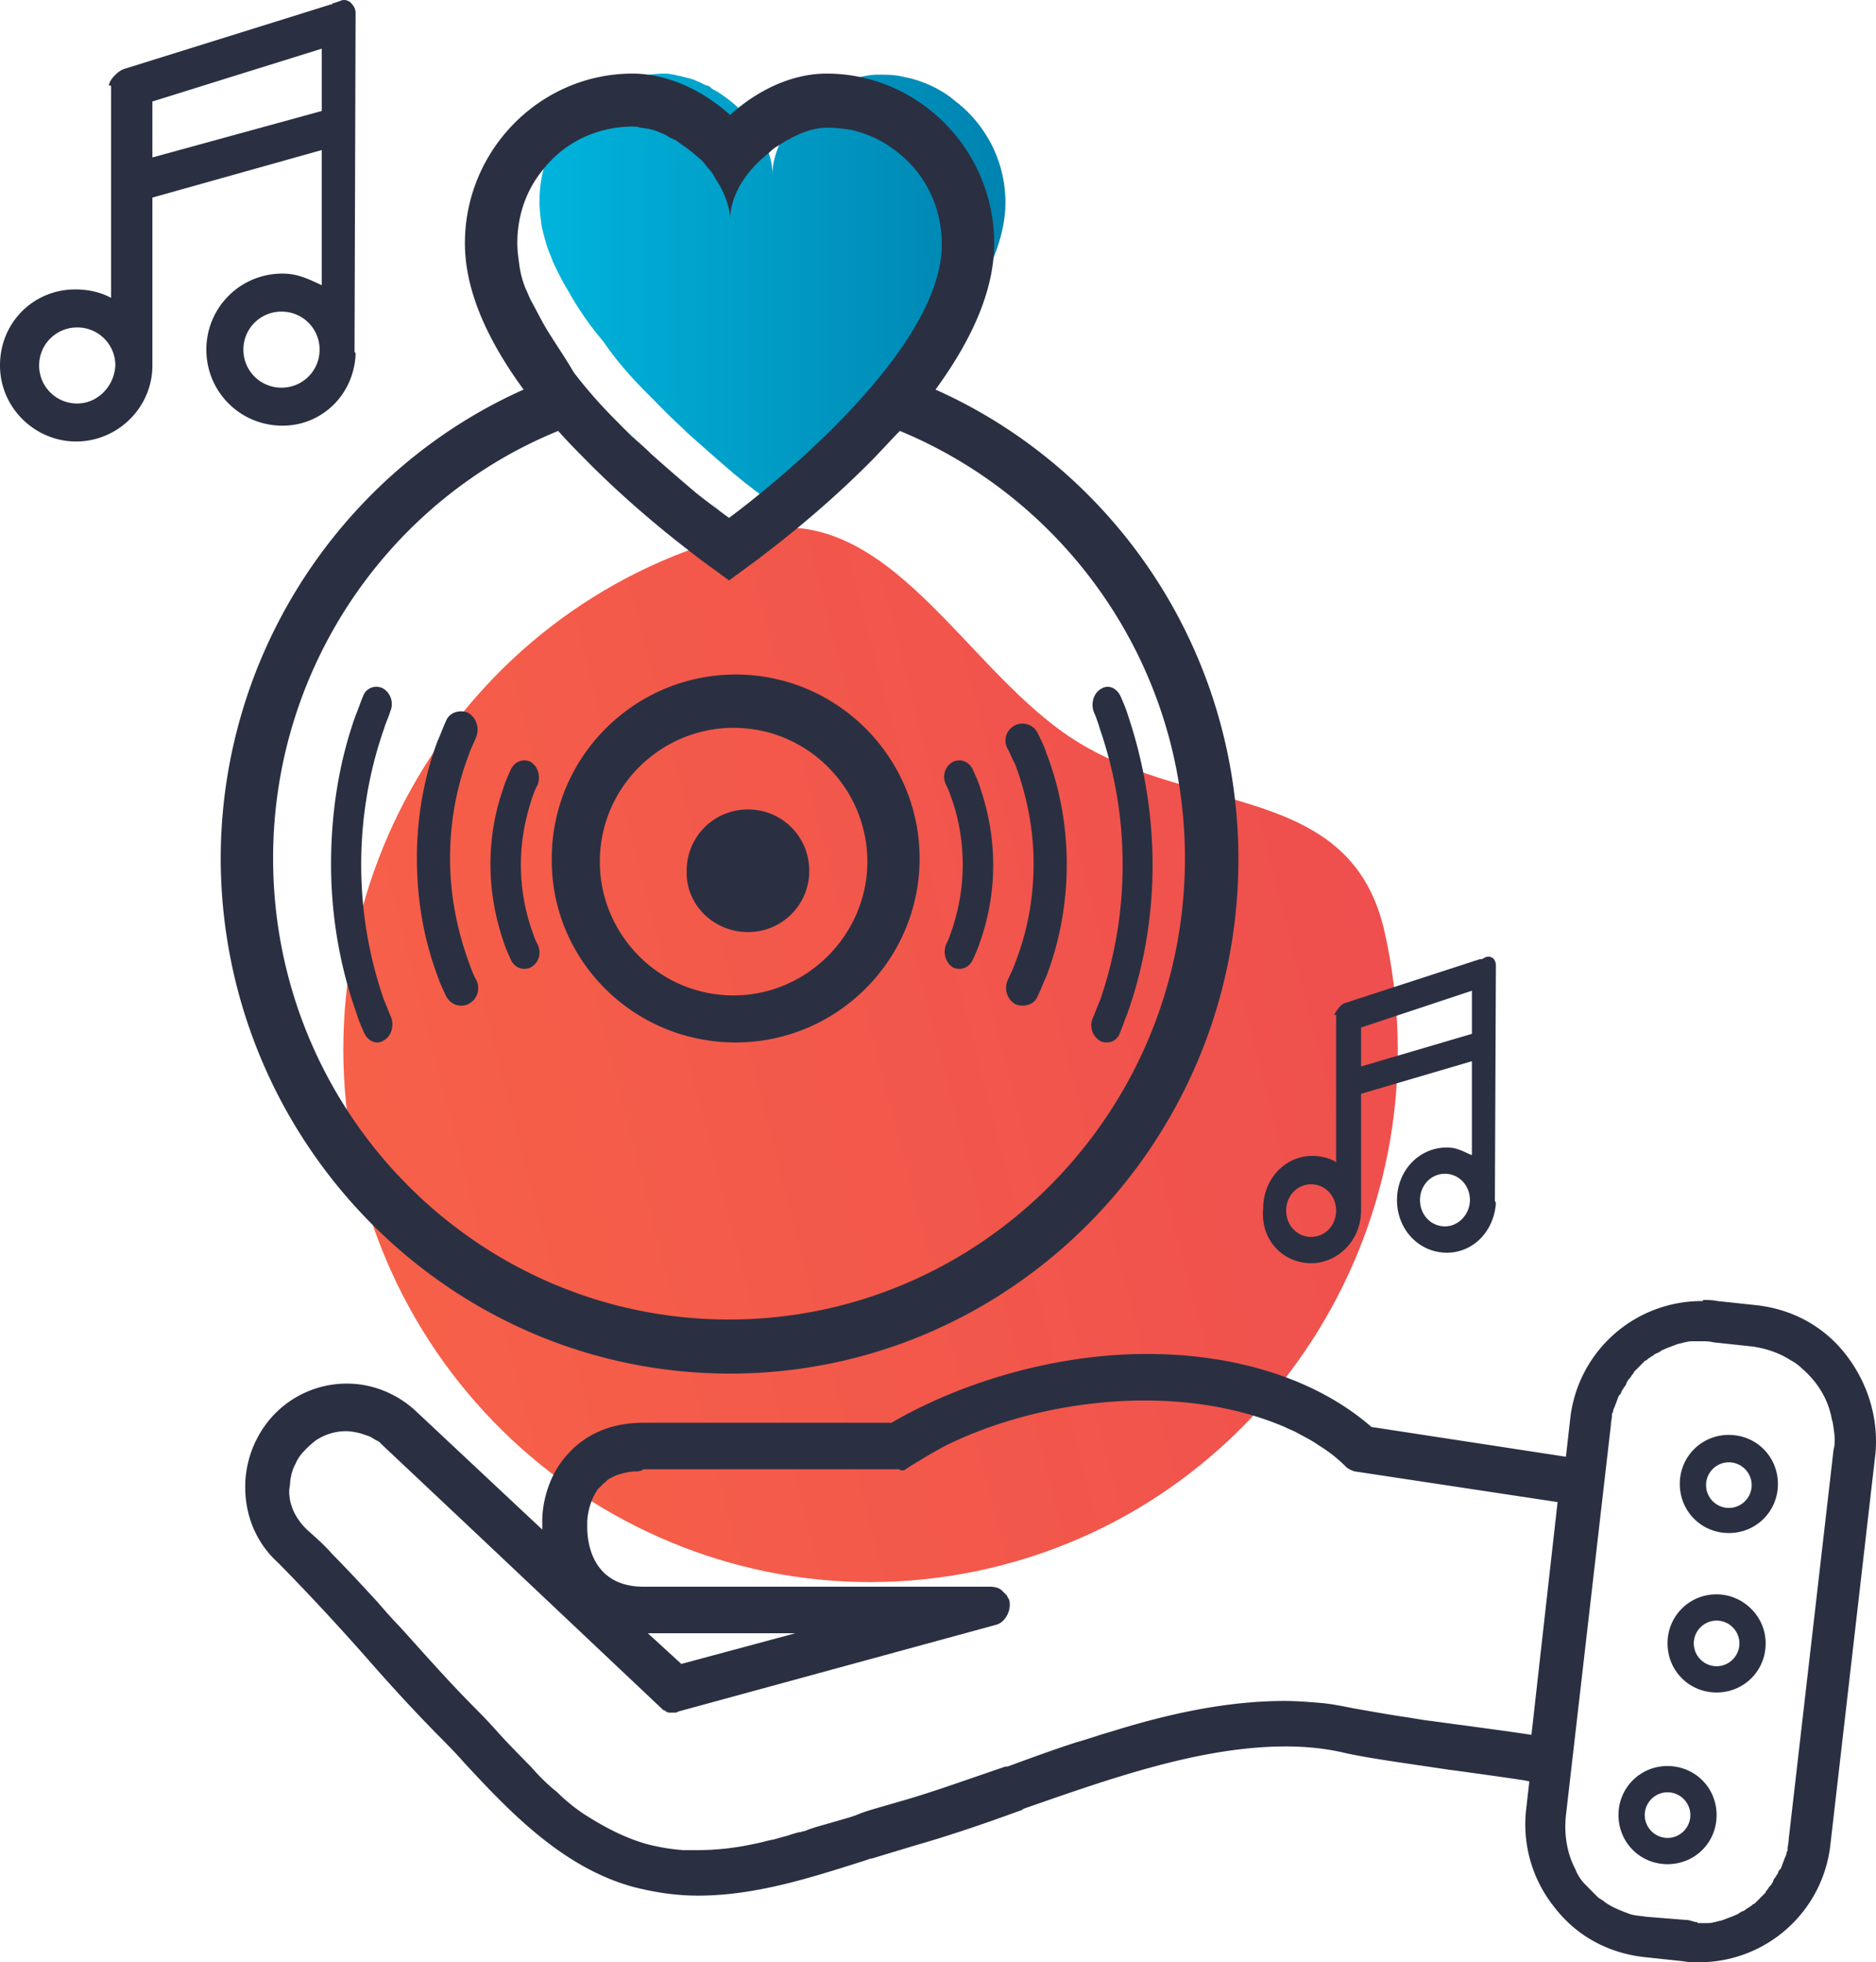 <svg height="160" viewBox="0 0 153 160" width="153" xmlns="http://www.w3.org/2000/svg" xmlns:xlink="http://www.w3.org/1999/xlink"><linearGradient id="a" x1="1.28%" x2="98.643%" y1="60.942%" y2="38.141%"><stop offset="0" stop-color="#f76148"/><stop offset="1" stop-color="#ee4e4e"/></linearGradient><linearGradient id="b" x1="-.303%" x2="99.995%" y1="50.097%" y2="50.097%"><stop offset="0" stop-color="#00b4db"/><stop offset="1" stop-color="#0083b0"/></linearGradient><g fill="none" fill-rule="evenodd"><path d="m112.876 75.783c5.373 23.33-9.04 46.66-32.153 52.083s-46.226-9.125-51.6-32.455c-5.372-23.33 9.041-46.659 32.154-52.082 11.343-2.669 17.484 11.621 26.695 17.217 9.552 5.854 22.09 3.357 24.904 15.237z" fill="url(#a)"/><path d="m52.502 31.79 1.822 1.842c.608.614 1.215 1.14 1.735 1.666a253.983 253.983 0 0 0 3.904 3.421c.434.351.868.702 1.215.965 1.128.877 1.735 1.316 1.735 1.316s19.087-13.86 19.087-24.474c0-3.245-1.475-6.14-3.817-8.07-.26-.175-.52-.438-.781-.614a9.442 9.442 0 0 0 -3.73-1.579c-.695-.175-1.389-.175-2.083-.175-.868 0-1.909.263-2.863.701-.26.088-.52.264-.694.351-.26.176-.52.264-.694.439-.26.175-.434.35-.694.526s-.434.351-.694.527c-1.735 1.578-2.95 3.596-2.95 5.614 0-1.316-.52-2.544-1.301-3.685l-.781-1.052c-.174-.176-.347-.439-.607-.614-.521-.527-1.128-.965-1.649-1.316-.26-.175-.52-.263-.694-.439-.087-.087-.26-.175-.347-.175-.26-.088-.52-.263-.78-.351-.348-.175-.782-.263-1.129-.35-.26-.089-.52-.089-.694-.176-.26 0-.434-.088-.694-.088-3.21 0-6.073 1.491-7.982 3.772a10.55 10.55 0 0 0 -2.342 6.667c0 .701.087 1.315.174 2.017.173.702.347 1.404.607 2.105.173.351.26.702.434 1.053.347.702.694 1.404 1.127 2.105a25.117 25.117 0 0 0 2.863 4.123c.955 1.404 2.083 2.72 3.297 3.947" fill="url(#b)"/><path d="m59 42c-.308-.3-.615-.6-1-1 .385.3.692.7 1 1m-5-4c-.632-.353-1.263-.647-2-1 .737.353 1.368.647 2 1m6 5s-.737-.357-2-1c1.158.643 2 1 2 1m-9-8c.632.737 1.368 1.368 2 2z" fill="#32c6d4"/><g fill="#2a3042"><path d="m44.327 26.405c-.341-.606-.683-1.297-1.025-1.903-.171-.345-.257-.605-.428-.95a7.866 7.866 0 0 1 -.513-1.903c-.085-.605-.17-1.21-.17-1.815 0-2.335.769-4.41 2.136-6.053 1.71-2.161 4.36-3.458 7.266-3.458.171 0 .428 0 .599.086.256 0 .427.087.683.087.342.086.684.173 1.026.346.257.086.428.173.684.346.085.086.256.086.342.173.256.086.427.259.684.432.513.346 1.025.778 1.538 1.21.171.173.342.346.513.605.257.26.513.606.684.952.684 1.037 1.197 2.248 1.197 3.371 0-1.815 1.111-3.717 2.735-5.1.171-.174.427-.346.598-.52.171-.172.428-.345.599-.432.256-.173.427-.26.684-.432.256-.086.427-.26.683-.346.855-.432 1.795-.692 2.65-.692.684 0 1.282.087 1.88.173 1.198.26 2.394.779 3.334 1.47.257.173.513.346.684.519 2.137 1.73 3.42 4.41 3.42 7.35 0 9.683-17.353 22.306-17.353 22.306s-.598-.433-1.624-1.21c-.342-.26-.684-.52-1.111-.865a200.426 200.426 0 0 1 -3.59-3.113c-.513-.519-1.026-.95-1.624-1.47l-1.624-1.642a39.57 39.57 0 0 1 -3.078-3.545c-.854-1.47-1.795-2.767-2.479-3.977m3.505 11.153c4.53 4.582 8.975 7.781 9.146 7.954l2.48 1.816 2.478-1.816c.171-.173 4.616-3.372 9.146-7.954.77-.778 1.539-1.643 2.308-2.421 13.591 5.62 23.25 19.108 23.25 34.843 0 20.75-16.668 37.61-37.183 37.61s-37.183-16.86-37.183-37.61c0-15.735 9.66-29.31 23.25-34.843.77.865 1.539 1.643 2.308 2.42m11.71 74.443c22.825 0 41.458-18.762 41.458-41.933 0-17.12-10.172-31.817-24.703-38.302 3.162-4.323 4.786-8.3 4.786-11.931 0-7.609-6.153-13.834-13.676-13.834-2.65 0-5.47 1.21-7.864 3.372-2.394-2.162-5.3-3.372-7.95-3.372-7.522 0-13.676 6.225-13.676 13.834 0 3.63 1.624 7.608 4.786 11.931-14.531 6.485-24.703 21.27-24.703 38.302.085 23.085 18.634 41.933 41.543 41.933" fill-rule="nonzero"/><path d="m31.32 81.547a33.53 33.53 0 0 1 -1.862-11.065c0-3.916.67-7.66 1.862-11.065.15-.511.373-.937.522-1.447.298-.681 0-1.532-.67-1.873-.597-.255-1.341 0-1.565.681-.223.51-.372 1.021-.596 1.532-1.34 3.745-2.011 7.83-2.011 12.172 0 4.256.745 8.426 2.086 12.171.149.511.372 1.022.596 1.533.298.68.968 1.02 1.564.68.67-.34.894-1.191.67-1.872-.223-.51-.372-.936-.596-1.447m4.37-1.957c.169.533.422 1.066.676 1.598.338.71 1.098.977 1.774.71a1.458 1.458 0 0 0 .676-2.042c-.254-.444-.422-.976-.591-1.42-.93-2.575-1.521-5.417-1.521-8.436 0-2.93.507-5.772 1.52-8.436.17-.532.423-.976.592-1.42.338-.8 0-1.687-.676-2.043-.676-.266-1.52 0-1.774.71-.254.533-.423 1.066-.676 1.599-1.1 2.93-1.69 6.216-1.69 9.501 0 3.552.591 6.749 1.69 9.679m5.965-1.35c.3.665.978.915 1.58.665.676-.333.977-1.165.601-1.914-.225-.416-.376-.915-.526-1.331a16.366 16.366 0 0 1 -.828-5.16c0-1.83.301-3.495.828-5.16.15-.499.3-.915.526-1.331.301-.749 0-1.581-.602-1.914-.601-.25-1.278 0-1.58.666-.225.499-.45.998-.6 1.498a18.597 18.597 0 0 0 -1.054 6.241c0 2.164.376 4.244 1.053 6.241.15.5.376.999.602 1.498m47.46 4.791c-.296.681 0 1.532.666 1.873.592.255 1.332 0 1.554-.681.222-.51.37-1.021.592-1.532 1.333-3.745 2.073-7.83 2.073-12.172 0-4.256-.74-8.426-1.999-12.171-.148-.511-.37-1.022-.592-1.533-.296-.68-.962-1.02-1.554-.68-.666.34-.888 1.191-.666 1.872.222.51.37.936.518 1.447a33.722 33.722 0 0 1 1.85 11.065c0 3.916-.666 7.66-1.85 11.065-.222.511-.37.937-.592 1.447m-6.34-20.76c.93 2.486 1.521 5.23 1.521 8.144 0 2.83-.507 5.573-1.52 8.145-.17.514-.423.943-.592 1.371-.338.772 0 1.63.676 1.972.676.257 1.52 0 1.774-.686.254-.514.423-1.028.676-1.543 1.1-2.829 1.69-6.001 1.69-9.173 0-3.258-.591-6.344-1.69-9.173-.169-.515-.422-1.029-.676-1.543-.338-.686-1.098-.943-1.774-.686-.76.343-1.098 1.2-.676 1.972.169.257.338.771.591 1.2m-5.611 14.721c-.301.749 0 1.581.602 1.914.601.25 1.278 0 1.58-.666.225-.499.45-.998.6-1.498a18.597 18.597 0 0 0 1.054-6.241c0-2.164-.376-4.244-1.053-6.241-.15-.5-.376-.999-.602-1.498-.3-.666-.978-.916-1.58-.666-.676.333-.977 1.165-.601 1.914.225.416.376.915.526 1.331.527 1.582.828 3.33.828 5.16s-.301 3.495-.828 5.16c-.15.416-.3.915-.526 1.331"/><path d="m48.921 70.256c0-6.051 4.943-10.91 10.909-10.91 6.05 0 10.909 4.944 10.909 10.91s-4.943 10.909-10.909 10.909c-6.051 0-10.909-4.943-10.909-10.91m11.08 14.745c8.265 0 14.999-6.733 14.999-15s-6.733-15-15-15c-8.266 0-15 6.733-15 15-.084 8.267 6.648 15 15 15m-40.149-56.491a3.09 3.09 0 0 1 3.107-3.1 3.09 3.09 0 0 1 3.107 3.1 3.09 3.09 0 0 1 -3.107 3.1 3.09 3.09 0 0 1 -3.107-3.1zm-7.421-15.671v-4.564l13.81-4.305v5.08zm-6.13 20.062a3.09 3.09 0 0 1 -3.108-3.1 3.09 3.09 0 0 1 3.108-3.1 3.09 3.09 0 0 1 3.107 3.1c-.087 1.722-1.467 3.1-3.107 3.1zm22.7-3.96c0-.087 0-.173-.086-.259l.086-27.64c0-.344-.173-.603-.432-.861-.258-.172-.517-.258-.863-.086l-.517.172c-.087 0-.087 0-.087.086h-.086l-16.83 5.253c-.605.172-1.295.947-1.295 1.377h.172v17.308c-.949-.517-1.985-.69-2.934-.69-3.366 0-6.128 2.67-6.128 6.2 0 3.445 2.848 6.2 6.214 6.2s6.215-2.755 6.215-6.2v-13.69l13.81-3.875v11.021l-.174-.086c-1.122-.516-1.898-.86-3.02-.86a6.181 6.181 0 0 0 -6.215 6.199c0 3.444 2.762 6.2 6.215 6.2 3.193 0 5.782-2.498 5.955-5.77zm77.931 67.626c1.14 0 2.037.944 2.037 2.145 0 1.2-.896 2.144-2.037 2.144-1.14 0-2.036-.943-2.036-2.144s.896-2.145 2.036-2.145zm4.073-12.783 9.041-3.002v3.517l-9.041 2.66zm6.842 16.214c-1.14 0-2.036-.943-2.036-2.144s.896-2.145 2.036-2.145 2.036.944 2.036 2.145c0 1.115-.896 2.144-2.036 2.144zm-10.916 3.003c2.2 0 4.073-1.887 4.073-4.29v-9.522l9.041-2.66v7.636h-.081c-.733-.343-1.222-.6-1.955-.6-2.28 0-4.073 1.887-4.073 4.289s1.792 4.29 4.073 4.29c2.118 0 3.828-1.717 3.991-4.033 0 0 0-.086-.081-.172l.082-19.216a.799.799 0 0 0 -.244-.6c-.163-.086-.326-.172-.57-.086l-.326.171h-.082-.081l-11.078 3.603c-.407.172-.814.944-.814.944h.163v12.01c-.49-.343-1.304-.514-1.955-.514-2.2 0-3.992 1.887-3.992 4.289-.244 2.574 1.63 4.461 3.91 4.461zm42.614 15.163-3.667 31.83c0 .26-.085.518-.085.777 0 .086 0 .172-.085.259 0 .172-.085.345-.17.517 0 .087-.086.173-.086.26-.085.172-.085.258-.17.43 0 .087-.086.173-.171.26-.085.085-.085.258-.17.344-.086.087-.086.173-.171.259-.086.086-.17.259-.17.345-.086.086-.086.173-.171.259a1.19 1.19 0 0 0 -.256.345c-.085.086-.17.172-.17.259l-.257.258-.255.26-.256.258c-.086.086-.17.173-.256.173-.085.086-.17.172-.341.258-.086.087-.17.087-.256.173-.085.086-.256.172-.341.172-.085.087-.17.087-.256.173-.085.086-.256.086-.341.172-.085 0-.17.087-.256.087-.17.086-.256.086-.426.172-.086 0-.17.087-.256.087-.17.086-.427.086-.597.172h-.085c-.256.086-.512.086-.683.086h-.682s0-.086-.085-.086c-.256 0-.512-.172-.853-.172l-3.24-.26c-.512-.086-1.024-.086-1.45-.258-.682-.259-1.365-.518-1.962-.949-.17-.172-.426-.259-.597-.431l-1.023-1.035a3.623 3.623 0 0 1 -.767-1.208c-.683-1.294-.939-2.847-.768-4.4l3.667-31.83c0-.259.085-.518.085-.776 0-.087 0-.173.086-.26 0-.172.085-.344.17-.517 0-.086.085-.172.085-.259.086-.172.086-.258.171-.43 0-.087.085-.173.17-.26.086-.086.086-.258.171-.345.085-.086.085-.172.17-.259.086-.086.171-.258.171-.345.085-.086.085-.172.17-.258.086-.087.171-.173.257-.345.085-.087.17-.173.17-.26l.256-.258.256-.259.256-.259c.085-.086.17-.172.255-.172.086-.086.171-.173.342-.259.085-.086.17-.086.255-.172.086-.087.256-.173.342-.173.085-.086.17-.086.255-.172.086-.087.256-.087.341-.173.086 0 .171-.086.256-.086.17-.086.256-.086.427-.173.085 0 .17-.086.256-.086.17-.086.426-.086.597-.173h.085c.256-.086.511-.086.682-.086h.768c.255 0 .511 0 .852.086l3.24.346c1.11.172 2.133.517 3.07 1.12.342.173.683.432.939.691 1.109.949 1.961 2.243 2.302 3.623.086.259.086.518.171.69.085.518.17 1.035.17 1.467 0 .258 0 .517-.085.776zm-30.188 22.514-.682-.086c-.597-.086-1.28-.172-1.877-.259-.852-.086-1.62-.259-2.302-.345-1.706-.259-3.07-.517-4.093-.69-.853-.172-1.706-.345-2.559-.431-1.023-.086-2.047-.173-3.07-.173-4.69 0-9.466 1.035-14.156 2.502-.938.259-1.876.604-2.814.863-1.876.603-3.752 1.293-5.629 1.984h-.17c-3.07 1.035-5.884 2.07-8.613 2.846l-1.791.518c-.597.172-1.194.345-1.791.604l-.512.172-1.79.518c-.597.172-1.28.345-1.877.604-.17 0-.255.086-.426.086-.426.086-.853.259-1.194.345s-.597.172-.938.259c-.512.086-1.023.258-1.535.345a21.705 21.705 0 0 1 -4.69.517h-1.109a16.298 16.298 0 0 1 -3.07-.517c-1.79-.518-3.411-1.38-5.031-2.416a14.602 14.602 0 0 1 -2.218-1.811c-.767-.604-1.45-1.294-2.132-2.07-.938-.95-1.876-1.898-2.728-2.847-.683-.776-1.45-1.553-2.132-2.243-2.047-2.07-4.009-4.313-5.885-6.383-.597-.604-1.194-1.294-1.79-1.984-1.194-1.294-2.388-2.588-3.667-3.882-.597-.69-1.28-1.294-1.962-1.898-.938-.863-1.535-1.984-1.535-3.192 0-.258.085-.603.085-.862 0-.173.086-.345.086-.518.085-.259.17-.604.34-.862.171-.432.427-.777.768-1.122a7.72 7.72 0 0 1 .853-.776 4.408 4.408 0 0 1 2.473-.777c.427 0 .853.087 1.194.173l.768.259c.17.086.426.259.596.345.086 0 .086.086.171.086l.256.259 7.42 6.987 15.35 14.492c.085.086.17.173.255.173 0 0 .085 0 .085.086.086 0 .17.086.256.086h.427c.085 0 .255 0 .34-.086l25.925-7.074c.683-.172 1.194-1.035 1.109-1.811a.663.663 0 0 0 -.17-.431c0-.087-.086-.173-.171-.26l-.256-.258c-.256-.259-.597-.345-1.023-.345h-28.228c-4.263 0-4.605-3.71-4.605-4.83v-.346-.086c0-.259.086-1.553.853-2.674l.512-.518c.17-.086.256-.258.426-.345l.512-.259c.512-.172 1.023-.345 1.79-.345.171 0 .257-.086.427-.086v-.086h20.893c.086 0 .086.086.171.086h.17c.086 0 .256-.086.342-.172a48.836 48.836 0 0 1 3.07-1.812c4.69-2.329 10.574-3.71 16.288-3.71 4.349 0 8.187.777 11.427 2.157.341.173.597.26.938.432.597.345 1.194.604 1.791 1.035.853.517 1.62 1.121 2.303 1.811.085.087.255.173.426.26.085 0 .17.085.256.085l16.544 2.502-2.132 18.978c-1.706-.26-3.667-.518-5.543-.777zm-63.788-5.003-2.73-2.501h12.025zm95-25.188c-1.791-2.33-4.35-3.71-7.249-4.055l-3.24-.345c-.427-.086-.683-.086-1.194-.086v3.364-3.278h-.086a10.78 10.78 0 0 0 -10.745 9.662l-.341 3.019h-.085l-15.777-2.416c-4.349-3.795-10.83-5.952-18.335-5.952-7.504 0-15.18 2.33-20.808 5.607h-20.21c-3.241 0-5.117 1.38-6.14 2.502-1.877 1.984-2.133 4.572-2.133 5.434v.777l-10.403-9.748c-1.535-1.38-3.497-2.156-5.544-2.156a8.215 8.215 0 0 0 -6.14 2.76 8.6 8.6 0 0 0 -2.132 6.038c.086 2.243 1.024 4.314 2.644 5.78 2.473 2.502 4.86 5.09 7.078 7.591 1.962 2.243 3.923 4.4 6.055 6.556.682.69 1.45 1.466 2.047 2.156 3.752 4.055 8.101 8.627 13.9 10.18 1.706.43 3.411.69 5.202.69 4.69 0 9.21-1.467 13.56-2.847l.51-.173h.086c1.109-.345 2.303-.69 3.411-1.035 2.73-.776 5.543-1.725 8.613-2.846l.256-.087.086-.086c7.163-2.502 14.497-5.09 21.404-5.09 1.706 0 3.326.173 4.776.518 1.876.431 5.117.863 8.528 1.38l.682.087c1.876.258 3.752.517 5.458.776l.426.086-.256 2.243a10.787 10.787 0 0 0 2.303 8.022c1.79 2.33 4.35 3.71 7.249 4.055l3.24.345c.427.086.853.086 1.28.086a10.78 10.78 0 0 0 10.744-9.661l3.667-31.831c.256-2.847-.596-5.693-2.387-8.022z" fill-rule="nonzero"/><path d="m141 122.953a1.866 1.866 0 0 1 -1.86-1.86c0-1.023.837-1.86 1.86-1.86s1.86.837 1.86 1.86-.837 1.86-1.86 1.86m0-5.953a3.97 3.97 0 0 0 -4 4c0 2.233 1.767 4 4 4s4-1.767 4-4-1.767-4-4-4m-1 18.86a1.866 1.866 0 0 1 -1.86-1.86c0-1.023.837-1.86 1.86-1.86s1.86.837 1.86 1.86-.837 1.86-1.86 1.86m0-5.86a3.97 3.97 0 0 0 -4 4c0 2.233 1.767 4 4 4s4-1.767 4-4-1.86-4-4-4m-4 19.86a1.866 1.866 0 0 1 -1.86-1.86c0-1.023.837-1.86 1.86-1.86s1.86.837 1.86 1.86-.837 1.86-1.86 1.86m0-5.86a3.97 3.97 0 0 0 -4 4c0 2.233 1.767 4 4 4s4-1.767 4-4-1.767-4-4-4" fill-rule="nonzero"/><path d="m61.001 76a4.979 4.979 0 0 0 4.999-5c0-2.778-2.222-5-4.999-5a4.979 4.979 0 0 0 -4.998 5c-.093 2.778 2.221 5 4.998 5"/></g></g></svg>
